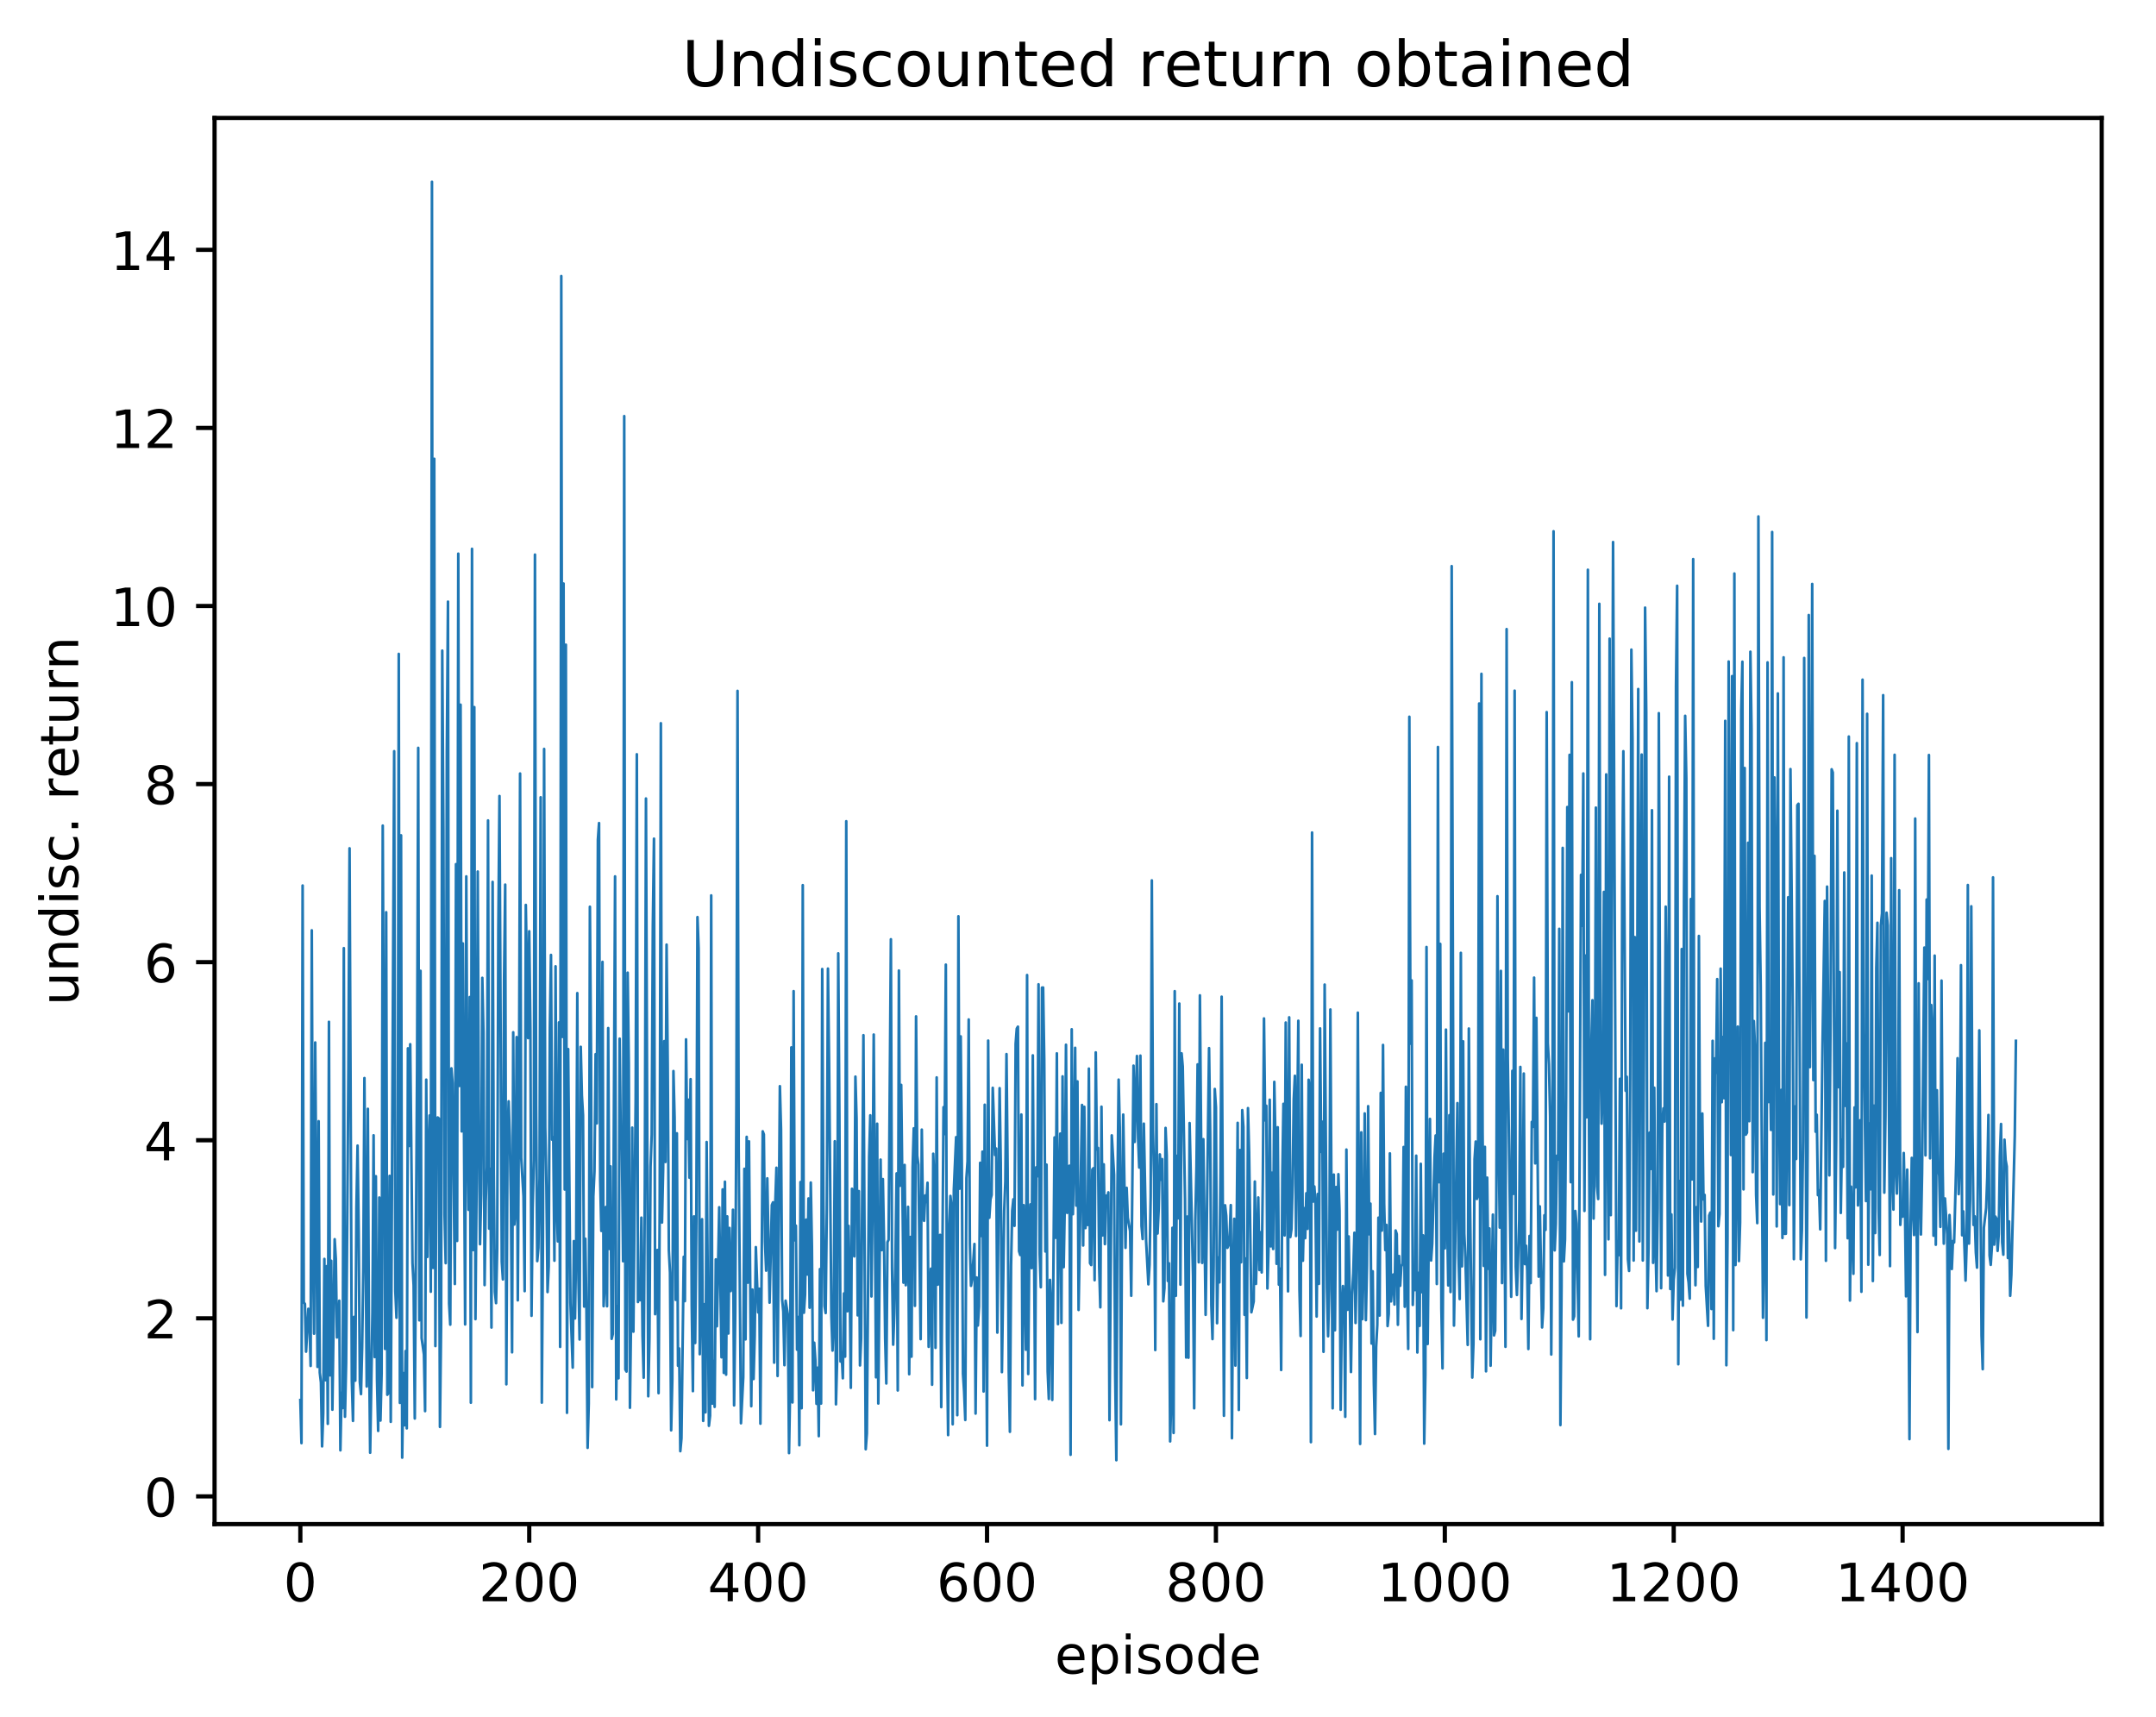 <?xml version="1.0" encoding="utf-8" standalone="no"?>
<!DOCTYPE svg PUBLIC "-//W3C//DTD SVG 1.1//EN"
  "http://www.w3.org/Graphics/SVG/1.1/DTD/svg11.dtd">
<!-- Created with matplotlib (http://matplotlib.org/) -->
<svg height="325pt" version="1.1" viewBox="0 0 408 325" width="408pt" xmlns="http://www.w3.org/2000/svg" xmlns:xlink="http://www.w3.org/1999/xlink">
 <defs>
  <style type="text/css">
*{stroke-linecap:butt;stroke-linejoin:round;}
  </style>
 </defs>
 <g id="figure_1">
  <g id="patch_1">
   <path d="M 0 325.986 
L 408.423 325.986 
L 408.423 0 
L 0 0 
z
" style="fill:#ffffff;"/>
  </g>
  <g id="axes_1">
   <g id="patch_2">
    <path d="M 40.603 288.43 
L 397.723 288.43 
L 397.723 22.318 
L 40.603 22.318 
z
" style="fill:#ffffff;"/>
   </g>
   <g id="matplotlib.axis_1">
    <g id="xtick_1">
     <g id="line2d_1">
      <defs>
       <path d="M 0 0 
L 0 3.5 
" id="m949405e3a9" style="stroke:#000000;stroke-width:0.8;"/>
      </defs>
      <g>
       <use style="stroke:#000000;stroke-width:0.8;" x="56.836" xlink:href="#m949405e3a9" y="288.43"/>
      </g>
     </g>
     <g id="text_1">
      <!-- 0 -->
      <defs>
       <path d="M 31.781 66.406 
Q 24.172 66.406 20.328 58.906 
Q 16.5 51.422 16.5 36.375 
Q 16.5 21.391 20.328 13.891 
Q 24.172 6.391 31.781 6.391 
Q 39.453 6.391 43.281 13.891 
Q 47.125 21.391 47.125 36.375 
Q 47.125 51.422 43.281 58.906 
Q 39.453 66.406 31.781 66.406 
z
M 31.781 74.219 
Q 44.047 74.219 50.516 64.516 
Q 56.984 54.828 56.984 36.375 
Q 56.984 17.969 50.516 8.266 
Q 44.047 -1.422 31.781 -1.422 
Q 19.531 -1.422 13.062 8.266 
Q 6.594 17.969 6.594 36.375 
Q 6.594 54.828 13.062 64.516 
Q 19.531 74.219 31.781 74.219 
z
" id="DejaVuSans-30"/>
      </defs>
      <g transform="translate(53.655 303.029)scale(0.1 -0.1)">
       <use xlink:href="#DejaVuSans-30"/>
      </g>
     </g>
    </g>
    <g id="xtick_2">
     <g id="line2d_2">
      <g>
       <use style="stroke:#000000;stroke-width:0.8;" x="100.152" xlink:href="#m949405e3a9" y="288.43"/>
      </g>
     </g>
     <g id="text_2">
      <!-- 200 -->
      <defs>
       <path d="M 19.188 8.297 
L 53.609 8.297 
L 53.609 0 
L 7.328 0 
L 7.328 8.297 
Q 12.938 14.109 22.625 23.891 
Q 32.328 33.688 34.812 36.531 
Q 39.547 41.844 41.422 45.531 
Q 43.312 49.219 43.312 52.781 
Q 43.312 58.594 39.234 62.25 
Q 35.156 65.922 28.609 65.922 
Q 23.969 65.922 18.812 64.312 
Q 13.672 62.703 7.812 59.422 
L 7.812 69.391 
Q 13.766 71.781 18.938 73 
Q 24.125 74.219 28.422 74.219 
Q 39.75 74.219 46.484 68.547 
Q 53.219 62.891 53.219 53.422 
Q 53.219 48.922 51.531 44.891 
Q 49.859 40.875 45.406 35.406 
Q 44.188 33.984 37.641 27.219 
Q 31.109 20.453 19.188 8.297 
z
" id="DejaVuSans-32"/>
      </defs>
      <g transform="translate(90.608 303.029)scale(0.1 -0.1)">
       <use xlink:href="#DejaVuSans-32"/>
       <use x="63.623" xlink:href="#DejaVuSans-30"/>
       <use x="127.246" xlink:href="#DejaVuSans-30"/>
      </g>
     </g>
    </g>
    <g id="xtick_3">
     <g id="line2d_3">
      <g>
       <use style="stroke:#000000;stroke-width:0.8;" x="143.468" xlink:href="#m949405e3a9" y="288.43"/>
      </g>
     </g>
     <g id="text_3">
      <!-- 400 -->
      <defs>
       <path d="M 37.797 64.312 
L 12.891 25.391 
L 37.797 25.391 
z
M 35.203 72.906 
L 47.609 72.906 
L 47.609 25.391 
L 58.016 25.391 
L 58.016 17.188 
L 47.609 17.188 
L 47.609 0 
L 37.797 0 
L 37.797 17.188 
L 4.891 17.188 
L 4.891 26.703 
z
" id="DejaVuSans-34"/>
      </defs>
      <g transform="translate(133.924 303.029)scale(0.1 -0.1)">
       <use xlink:href="#DejaVuSans-34"/>
       <use x="63.623" xlink:href="#DejaVuSans-30"/>
       <use x="127.246" xlink:href="#DejaVuSans-30"/>
      </g>
     </g>
    </g>
    <g id="xtick_4">
     <g id="line2d_4">
      <g>
       <use style="stroke:#000000;stroke-width:0.8;" x="186.784" xlink:href="#m949405e3a9" y="288.43"/>
      </g>
     </g>
     <g id="text_4">
      <!-- 600 -->
      <defs>
       <path d="M 33.016 40.375 
Q 26.375 40.375 22.484 35.828 
Q 18.609 31.297 18.609 23.391 
Q 18.609 15.531 22.484 10.953 
Q 26.375 6.391 33.016 6.391 
Q 39.656 6.391 43.531 10.953 
Q 47.406 15.531 47.406 23.391 
Q 47.406 31.297 43.531 35.828 
Q 39.656 40.375 33.016 40.375 
z
M 52.594 71.297 
L 52.594 62.312 
Q 48.875 64.062 45.094 64.984 
Q 41.312 65.922 37.594 65.922 
Q 27.828 65.922 22.672 59.328 
Q 17.531 52.734 16.797 39.406 
Q 19.672 43.656 24.016 45.922 
Q 28.375 48.188 33.594 48.188 
Q 44.578 48.188 50.953 41.516 
Q 57.328 34.859 57.328 23.391 
Q 57.328 12.156 50.688 5.359 
Q 44.047 -1.422 33.016 -1.422 
Q 20.359 -1.422 13.672 8.266 
Q 6.984 17.969 6.984 36.375 
Q 6.984 53.656 15.188 63.938 
Q 23.391 74.219 37.203 74.219 
Q 40.922 74.219 44.703 73.484 
Q 48.484 72.75 52.594 71.297 
z
" id="DejaVuSans-36"/>
      </defs>
      <g transform="translate(177.241 303.029)scale(0.1 -0.1)">
       <use xlink:href="#DejaVuSans-36"/>
       <use x="63.623" xlink:href="#DejaVuSans-30"/>
       <use x="127.246" xlink:href="#DejaVuSans-30"/>
      </g>
     </g>
    </g>
    <g id="xtick_5">
     <g id="line2d_5">
      <g>
       <use style="stroke:#000000;stroke-width:0.8;" x="230.1" xlink:href="#m949405e3a9" y="288.43"/>
      </g>
     </g>
     <g id="text_5">
      <!-- 800 -->
      <defs>
       <path d="M 31.781 34.625 
Q 24.75 34.625 20.719 30.859 
Q 16.703 27.094 16.703 20.516 
Q 16.703 13.922 20.719 10.156 
Q 24.75 6.391 31.781 6.391 
Q 38.812 6.391 42.859 10.172 
Q 46.922 13.969 46.922 20.516 
Q 46.922 27.094 42.891 30.859 
Q 38.875 34.625 31.781 34.625 
z
M 21.922 38.812 
Q 15.578 40.375 12.031 44.719 
Q 8.5 49.078 8.5 55.328 
Q 8.5 64.062 14.719 69.141 
Q 20.953 74.219 31.781 74.219 
Q 42.672 74.219 48.875 69.141 
Q 55.078 64.062 55.078 55.328 
Q 55.078 49.078 51.531 44.719 
Q 48 40.375 41.703 38.812 
Q 48.828 37.156 52.797 32.312 
Q 56.781 27.484 56.781 20.516 
Q 56.781 9.906 50.312 4.234 
Q 43.844 -1.422 31.781 -1.422 
Q 19.734 -1.422 13.25 4.234 
Q 6.781 9.906 6.781 20.516 
Q 6.781 27.484 10.781 32.312 
Q 14.797 37.156 21.922 38.812 
z
M 18.312 54.391 
Q 18.312 48.734 21.844 45.562 
Q 25.391 42.391 31.781 42.391 
Q 38.141 42.391 41.719 45.562 
Q 45.312 48.734 45.312 54.391 
Q 45.312 60.062 41.719 63.234 
Q 38.141 66.406 31.781 66.406 
Q 25.391 66.406 21.844 63.234 
Q 18.312 60.062 18.312 54.391 
z
" id="DejaVuSans-38"/>
      </defs>
      <g transform="translate(220.557 303.029)scale(0.1 -0.1)">
       <use xlink:href="#DejaVuSans-38"/>
       <use x="63.623" xlink:href="#DejaVuSans-30"/>
       <use x="127.246" xlink:href="#DejaVuSans-30"/>
      </g>
     </g>
    </g>
    <g id="xtick_6">
     <g id="line2d_6">
      <g>
       <use style="stroke:#000000;stroke-width:0.8;" x="273.417" xlink:href="#m949405e3a9" y="288.43"/>
      </g>
     </g>
     <g id="text_6">
      <!-- 1000 -->
      <defs>
       <path d="M 12.406 8.297 
L 28.516 8.297 
L 28.516 63.922 
L 10.984 60.406 
L 10.984 69.391 
L 28.422 72.906 
L 38.281 72.906 
L 38.281 8.297 
L 54.391 8.297 
L 54.391 0 
L 12.406 0 
z
" id="DejaVuSans-31"/>
      </defs>
      <g transform="translate(260.692 303.029)scale(0.1 -0.1)">
       <use xlink:href="#DejaVuSans-31"/>
       <use x="63.623" xlink:href="#DejaVuSans-30"/>
       <use x="127.246" xlink:href="#DejaVuSans-30"/>
       <use x="190.869" xlink:href="#DejaVuSans-30"/>
      </g>
     </g>
    </g>
    <g id="xtick_7">
     <g id="line2d_7">
      <g>
       <use style="stroke:#000000;stroke-width:0.8;" x="316.733" xlink:href="#m949405e3a9" y="288.43"/>
      </g>
     </g>
     <g id="text_7">
      <!-- 1200 -->
      <g transform="translate(304.008 303.029)scale(0.1 -0.1)">
       <use xlink:href="#DejaVuSans-31"/>
       <use x="63.623" xlink:href="#DejaVuSans-32"/>
       <use x="127.246" xlink:href="#DejaVuSans-30"/>
       <use x="190.869" xlink:href="#DejaVuSans-30"/>
      </g>
     </g>
    </g>
    <g id="xtick_8">
     <g id="line2d_8">
      <g>
       <use style="stroke:#000000;stroke-width:0.8;" x="360.049" xlink:href="#m949405e3a9" y="288.43"/>
      </g>
     </g>
     <g id="text_8">
      <!-- 1400 -->
      <g transform="translate(347.324 303.029)scale(0.1 -0.1)">
       <use xlink:href="#DejaVuSans-31"/>
       <use x="63.623" xlink:href="#DejaVuSans-34"/>
       <use x="127.246" xlink:href="#DejaVuSans-30"/>
       <use x="190.869" xlink:href="#DejaVuSans-30"/>
      </g>
     </g>
    </g>
    <g id="text_9">
     <!-- episode -->
     <defs>
      <path d="M 56.203 29.594 
L 56.203 25.203 
L 14.891 25.203 
Q 15.484 15.922 20.484 11.062 
Q 25.484 6.203 34.422 6.203 
Q 39.594 6.203 44.453 7.469 
Q 49.312 8.734 54.109 11.281 
L 54.109 2.781 
Q 49.266 0.734 44.188 -0.344 
Q 39.109 -1.422 33.891 -1.422 
Q 20.797 -1.422 13.156 6.188 
Q 5.516 13.812 5.516 26.812 
Q 5.516 40.234 12.766 48.109 
Q 20.016 56 32.328 56 
Q 43.359 56 49.781 48.891 
Q 56.203 41.797 56.203 29.594 
z
M 47.219 32.234 
Q 47.125 39.594 43.094 43.984 
Q 39.062 48.391 32.422 48.391 
Q 24.906 48.391 20.391 44.141 
Q 15.875 39.891 15.188 32.172 
z
" id="DejaVuSans-65"/>
      <path d="M 18.109 8.203 
L 18.109 -20.797 
L 9.078 -20.797 
L 9.078 54.688 
L 18.109 54.688 
L 18.109 46.391 
Q 20.953 51.266 25.266 53.625 
Q 29.594 56 35.594 56 
Q 45.562 56 51.781 48.094 
Q 58.016 40.188 58.016 27.297 
Q 58.016 14.406 51.781 6.484 
Q 45.562 -1.422 35.594 -1.422 
Q 29.594 -1.422 25.266 0.953 
Q 20.953 3.328 18.109 8.203 
z
M 48.688 27.297 
Q 48.688 37.203 44.609 42.844 
Q 40.531 48.484 33.406 48.484 
Q 26.266 48.484 22.188 42.844 
Q 18.109 37.203 18.109 27.297 
Q 18.109 17.391 22.188 11.75 
Q 26.266 6.109 33.406 6.109 
Q 40.531 6.109 44.609 11.75 
Q 48.688 17.391 48.688 27.297 
z
" id="DejaVuSans-70"/>
      <path d="M 9.422 54.688 
L 18.406 54.688 
L 18.406 0 
L 9.422 0 
z
M 9.422 75.984 
L 18.406 75.984 
L 18.406 64.594 
L 9.422 64.594 
z
" id="DejaVuSans-69"/>
      <path d="M 44.281 53.078 
L 44.281 44.578 
Q 40.484 46.531 36.375 47.5 
Q 32.281 48.484 27.875 48.484 
Q 21.188 48.484 17.844 46.438 
Q 14.5 44.391 14.5 40.281 
Q 14.5 37.156 16.891 35.375 
Q 19.281 33.594 26.516 31.984 
L 29.594 31.297 
Q 39.156 29.25 43.188 25.516 
Q 47.219 21.781 47.219 15.094 
Q 47.219 7.469 41.188 3.016 
Q 35.156 -1.422 24.609 -1.422 
Q 20.219 -1.422 15.453 -0.562 
Q 10.688 0.297 5.422 2 
L 5.422 11.281 
Q 10.406 8.688 15.234 7.391 
Q 20.062 6.109 24.812 6.109 
Q 31.156 6.109 34.562 8.281 
Q 37.984 10.453 37.984 14.406 
Q 37.984 18.062 35.516 20.016 
Q 33.062 21.969 24.703 23.781 
L 21.578 24.516 
Q 13.234 26.266 9.516 29.906 
Q 5.812 33.547 5.812 39.891 
Q 5.812 47.609 11.281 51.797 
Q 16.75 56 26.812 56 
Q 31.781 56 36.172 55.266 
Q 40.578 54.547 44.281 53.078 
z
" id="DejaVuSans-73"/>
      <path d="M 30.609 48.391 
Q 23.391 48.391 19.188 42.75 
Q 14.984 37.109 14.984 27.297 
Q 14.984 17.484 19.156 11.844 
Q 23.344 6.203 30.609 6.203 
Q 37.797 6.203 41.984 11.859 
Q 46.188 17.531 46.188 27.297 
Q 46.188 37.016 41.984 42.703 
Q 37.797 48.391 30.609 48.391 
z
M 30.609 56 
Q 42.328 56 49.016 48.375 
Q 55.719 40.766 55.719 27.297 
Q 55.719 13.875 49.016 6.219 
Q 42.328 -1.422 30.609 -1.422 
Q 18.844 -1.422 12.172 6.219 
Q 5.516 13.875 5.516 27.297 
Q 5.516 40.766 12.172 48.375 
Q 18.844 56 30.609 56 
z
" id="DejaVuSans-6f"/>
      <path d="M 45.406 46.391 
L 45.406 75.984 
L 54.391 75.984 
L 54.391 0 
L 45.406 0 
L 45.406 8.203 
Q 42.578 3.328 38.25 0.953 
Q 33.938 -1.422 27.875 -1.422 
Q 17.969 -1.422 11.734 6.484 
Q 5.516 14.406 5.516 27.297 
Q 5.516 40.188 11.734 48.094 
Q 17.969 56 27.875 56 
Q 33.938 56 38.25 53.625 
Q 42.578 51.266 45.406 46.391 
z
M 14.797 27.297 
Q 14.797 17.391 18.875 11.75 
Q 22.953 6.109 30.078 6.109 
Q 37.203 6.109 41.297 11.75 
Q 45.406 17.391 45.406 27.297 
Q 45.406 37.203 41.297 42.844 
Q 37.203 48.484 30.078 48.484 
Q 22.953 48.484 18.875 42.844 
Q 14.797 37.203 14.797 27.297 
z
" id="DejaVuSans-64"/>
     </defs>
     <g transform="translate(199.608 316.707)scale(0.1 -0.1)">
      <use xlink:href="#DejaVuSans-65"/>
      <use x="61.523" xlink:href="#DejaVuSans-70"/>
      <use x="125" xlink:href="#DejaVuSans-69"/>
      <use x="152.783" xlink:href="#DejaVuSans-73"/>
      <use x="204.883" xlink:href="#DejaVuSans-6f"/>
      <use x="266.064" xlink:href="#DejaVuSans-64"/>
      <use x="329.541" xlink:href="#DejaVuSans-65"/>
     </g>
    </g>
   </g>
   <g id="matplotlib.axis_2">
    <g id="ytick_1">
     <g id="line2d_9">
      <defs>
       <path d="M 0 0 
L -3.5 0 
" id="m7bf6a908a8" style="stroke:#000000;stroke-width:0.8;"/>
      </defs>
      <g>
       <use style="stroke:#000000;stroke-width:0.8;" x="40.603" xlink:href="#m7bf6a908a8" y="283.181"/>
      </g>
     </g>
     <g id="text_10">
      <!-- 0 -->
      <g transform="translate(27.241 286.981)scale(0.1 -0.1)">
       <use xlink:href="#DejaVuSans-30"/>
      </g>
     </g>
    </g>
    <g id="ytick_2">
     <g id="line2d_10">
      <g>
       <use style="stroke:#000000;stroke-width:0.8;" x="40.603" xlink:href="#m7bf6a908a8" y="249.481"/>
      </g>
     </g>
     <g id="text_11">
      <!-- 2 -->
      <g transform="translate(27.241 253.28)scale(0.1 -0.1)">
       <use xlink:href="#DejaVuSans-32"/>
      </g>
     </g>
    </g>
    <g id="ytick_3">
     <g id="line2d_11">
      <g>
       <use style="stroke:#000000;stroke-width:0.8;" x="40.603" xlink:href="#m7bf6a908a8" y="215.781"/>
      </g>
     </g>
     <g id="text_12">
      <!-- 4 -->
      <g transform="translate(27.241 219.58)scale(0.1 -0.1)">
       <use xlink:href="#DejaVuSans-34"/>
      </g>
     </g>
    </g>
    <g id="ytick_4">
     <g id="line2d_12">
      <g>
       <use style="stroke:#000000;stroke-width:0.8;" x="40.603" xlink:href="#m7bf6a908a8" y="182.081"/>
      </g>
     </g>
     <g id="text_13">
      <!-- 6 -->
      <g transform="translate(27.241 185.88)scale(0.1 -0.1)">
       <use xlink:href="#DejaVuSans-36"/>
      </g>
     </g>
    </g>
    <g id="ytick_5">
     <g id="line2d_13">
      <g>
       <use style="stroke:#000000;stroke-width:0.8;" x="40.603" xlink:href="#m7bf6a908a8" y="148.381"/>
      </g>
     </g>
     <g id="text_14">
      <!-- 8 -->
      <g transform="translate(27.241 152.18)scale(0.1 -0.1)">
       <use xlink:href="#DejaVuSans-38"/>
      </g>
     </g>
    </g>
    <g id="ytick_6">
     <g id="line2d_14">
      <g>
       <use style="stroke:#000000;stroke-width:0.8;" x="40.603" xlink:href="#m7bf6a908a8" y="114.681"/>
      </g>
     </g>
     <g id="text_15">
      <!-- 10 -->
      <g transform="translate(20.878 118.48)scale(0.1 -0.1)">
       <use xlink:href="#DejaVuSans-31"/>
       <use x="63.623" xlink:href="#DejaVuSans-30"/>
      </g>
     </g>
    </g>
    <g id="ytick_7">
     <g id="line2d_15">
      <g>
       <use style="stroke:#000000;stroke-width:0.8;" x="40.603" xlink:href="#m7bf6a908a8" y="80.98"/>
      </g>
     </g>
     <g id="text_16">
      <!-- 12 -->
      <g transform="translate(20.878 84.78)scale(0.1 -0.1)">
       <use xlink:href="#DejaVuSans-31"/>
       <use x="63.623" xlink:href="#DejaVuSans-32"/>
      </g>
     </g>
    </g>
    <g id="ytick_8">
     <g id="line2d_16">
      <g>
       <use style="stroke:#000000;stroke-width:0.8;" x="40.603" xlink:href="#m7bf6a908a8" y="47.28"/>
      </g>
     </g>
     <g id="text_17">
      <!-- 14 -->
      <g transform="translate(20.878 51.079)scale(0.1 -0.1)">
       <use xlink:href="#DejaVuSans-31"/>
       <use x="63.623" xlink:href="#DejaVuSans-34"/>
      </g>
     </g>
    </g>
    <g id="text_18">
     <!-- undisc. return -->
     <defs>
      <path d="M 8.5 21.578 
L 8.5 54.688 
L 17.484 54.688 
L 17.484 21.922 
Q 17.484 14.156 20.5 10.266 
Q 23.531 6.391 29.594 6.391 
Q 36.859 6.391 41.078 11.031 
Q 45.312 15.672 45.312 23.688 
L 45.312 54.688 
L 54.297 54.688 
L 54.297 0 
L 45.312 0 
L 45.312 8.406 
Q 42.047 3.422 37.719 1 
Q 33.406 -1.422 27.688 -1.422 
Q 18.266 -1.422 13.375 4.438 
Q 8.5 10.297 8.5 21.578 
z
M 31.109 56 
z
" id="DejaVuSans-75"/>
      <path d="M 54.891 33.016 
L 54.891 0 
L 45.906 0 
L 45.906 32.719 
Q 45.906 40.484 42.875 44.328 
Q 39.844 48.188 33.797 48.188 
Q 26.516 48.188 22.312 43.547 
Q 18.109 38.922 18.109 30.906 
L 18.109 0 
L 9.078 0 
L 9.078 54.688 
L 18.109 54.688 
L 18.109 46.188 
Q 21.344 51.125 25.703 53.562 
Q 30.078 56 35.797 56 
Q 45.219 56 50.047 50.172 
Q 54.891 44.344 54.891 33.016 
z
" id="DejaVuSans-6e"/>
      <path d="M 48.781 52.594 
L 48.781 44.188 
Q 44.969 46.297 41.141 47.344 
Q 37.312 48.391 33.406 48.391 
Q 24.656 48.391 19.812 42.844 
Q 14.984 37.312 14.984 27.297 
Q 14.984 17.281 19.812 11.734 
Q 24.656 6.203 33.406 6.203 
Q 37.312 6.203 41.141 7.25 
Q 44.969 8.297 48.781 10.406 
L 48.781 2.094 
Q 45.016 0.344 40.984 -0.531 
Q 36.969 -1.422 32.422 -1.422 
Q 20.062 -1.422 12.781 6.344 
Q 5.516 14.109 5.516 27.297 
Q 5.516 40.672 12.859 48.328 
Q 20.219 56 33.016 56 
Q 37.156 56 41.109 55.141 
Q 45.062 54.297 48.781 52.594 
z
" id="DejaVuSans-63"/>
      <path d="M 10.688 12.406 
L 21 12.406 
L 21 0 
L 10.688 0 
z
" id="DejaVuSans-2e"/>
      <path id="DejaVuSans-20"/>
      <path d="M 41.109 46.297 
Q 39.594 47.172 37.812 47.578 
Q 36.031 48 33.891 48 
Q 26.266 48 22.188 43.047 
Q 18.109 38.094 18.109 28.812 
L 18.109 0 
L 9.078 0 
L 9.078 54.688 
L 18.109 54.688 
L 18.109 46.188 
Q 20.953 51.172 25.484 53.578 
Q 30.031 56 36.531 56 
Q 37.453 56 38.578 55.875 
Q 39.703 55.766 41.062 55.516 
z
" id="DejaVuSans-72"/>
      <path d="M 18.312 70.219 
L 18.312 54.688 
L 36.812 54.688 
L 36.812 47.703 
L 18.312 47.703 
L 18.312 18.016 
Q 18.312 11.328 20.141 9.422 
Q 21.969 7.516 27.594 7.516 
L 36.812 7.516 
L 36.812 0 
L 27.594 0 
Q 17.188 0 13.234 3.875 
Q 9.281 7.766 9.281 18.016 
L 9.281 47.703 
L 2.688 47.703 
L 2.688 54.688 
L 9.281 54.688 
L 9.281 70.219 
z
" id="DejaVuSans-74"/>
     </defs>
     <g transform="translate(14.798 190.29)rotate(-90)scale(0.1 -0.1)">
      <use xlink:href="#DejaVuSans-75"/>
      <use x="63.379" xlink:href="#DejaVuSans-6e"/>
      <use x="126.758" xlink:href="#DejaVuSans-64"/>
      <use x="190.234" xlink:href="#DejaVuSans-69"/>
      <use x="218.018" xlink:href="#DejaVuSans-73"/>
      <use x="270.117" xlink:href="#DejaVuSans-63"/>
      <use x="325.098" xlink:href="#DejaVuSans-2e"/>
      <use x="356.885" xlink:href="#DejaVuSans-20"/>
      <use x="388.672" xlink:href="#DejaVuSans-72"/>
      <use x="429.754" xlink:href="#DejaVuSans-65"/>
      <use x="491.277" xlink:href="#DejaVuSans-74"/>
      <use x="530.486" xlink:href="#DejaVuSans-75"/>
      <use x="593.865" xlink:href="#DejaVuSans-72"/>
      <use x="634.963" xlink:href="#DejaVuSans-6e"/>
     </g>
    </g>
   </g>
   <g id="line2d_17">
    <path clip-path="url(#p3d40726ae3)" d="M 56.836 264.946 
L 57.052 273.101 
L 57.269 167.582 
L 57.486 246.461 
L 57.702 246.755 
L 57.919 255.789 
L 58.352 247.682 
L 58.568 250.297 
L 58.785 258.49 
L 59.002 176.059 
L 59.218 235.98 
L 59.435 252.391 
L 59.651 197.281 
L 60.085 258.674 
L 60.301 212.183 
L 60.518 259.763 
L 60.734 261.618 
L 60.951 273.717 
L 61.167 267.451 
L 61.384 238.244 
L 61.601 261.198 
L 61.817 239.617 
L 62.034 269.447 
L 62.25 193.375 
L 62.467 260.278 
L 62.684 238.595 
L 62.9 266.775 
L 63.333 234.516 
L 63.55 238.214 
L 63.766 253.108 
L 63.983 250.601 
L 64.2 246.149 
L 64.416 274.461 
L 64.633 263.583 
L 64.849 266.465 
L 65.066 179.431 
L 65.283 268.109 
L 65.499 257.923 
L 65.932 202.211 
L 66.149 160.536 
L 66.582 261.363 
L 66.799 268.898 
L 67.015 249.21 
L 67.232 261.278 
L 67.448 228.539 
L 67.665 216.798 
L 67.881 233.086 
L 68.098 261.558 
L 68.315 263.821 
L 68.531 255.061 
L 68.748 239.899 
L 68.964 204.014 
L 69.398 262.381 
L 69.614 209.839 
L 69.831 253.713 
L 70.047 274.921 
L 70.48 248.378 
L 70.697 214.849 
L 70.914 256.819 
L 71.13 222.593 
L 71.347 261.046 
L 71.563 270.786 
L 71.78 226.624 
L 71.997 268.832 
L 72.213 259.955 
L 72.43 156.24 
L 72.863 255.271 
L 73.079 172.637 
L 73.296 263.949 
L 73.513 263.615 
L 73.729 222.524 
L 73.946 269.069 
L 74.595 142.16 
L 74.812 244.31 
L 75.029 249.376 
L 75.245 242.168 
L 75.462 123.746 
L 75.678 265.484 
L 75.895 158.079 
L 76.112 275.85 
L 76.328 259.841 
L 76.545 269.734 
L 76.761 255.674 
L 76.978 270.306 
L 77.194 198.391 
L 77.411 216.862 
L 77.628 197.613 
L 78.061 239.05 
L 78.277 243.252 
L 78.494 268.442 
L 78.927 202.202 
L 79.144 141.527 
L 79.36 249.862 
L 79.577 183.725 
L 79.793 253.243 
L 80.227 256.326 
L 80.443 267.045 
L 80.66 204.32 
L 80.876 237.86 
L 81.093 217.977 
L 81.309 211.091 
L 81.526 244.452 
L 81.743 34.414 
L 81.959 239.944 
L 82.176 86.82 
L 82.392 254.734 
L 82.609 213.883 
L 82.826 211.471 
L 83.042 211.656 
L 83.259 270.032 
L 83.475 250.47 
L 83.692 123.128 
L 83.908 157.006 
L 84.125 229.782 
L 84.342 239.044 
L 84.558 142.188 
L 84.775 113.86 
L 84.991 246.678 
L 85.208 250.679 
L 85.425 202.182 
L 85.641 204.965 
L 86.074 242.986 
L 86.291 163.537 
L 86.507 234.835 
L 86.724 104.779 
L 86.941 205.506 
L 87.157 133.36 
L 87.374 214.11 
L 87.59 178.538 
L 88.023 250.637 
L 88.24 165.853 
L 88.457 213.952 
L 88.673 228.948 
L 88.89 188.683 
L 89.106 265.451 
L 89.323 103.862 
L 89.54 236.572 
L 89.756 133.819 
L 89.973 249.637 
L 90.189 223.79 
L 90.406 164.934 
L 90.622 212.744 
L 90.839 235.458 
L 91.056 225.967 
L 91.272 185.052 
L 91.489 195.521 
L 91.705 243.193 
L 91.922 227.337 
L 92.139 220.925 
L 92.355 155.265 
L 92.572 232.515 
L 92.788 221.187 
L 93.005 251.228 
L 93.221 166.895 
L 93.438 221.949 
L 93.655 244.473 
L 93.871 246.606 
L 94.088 236.301 
L 94.304 175.971 
L 94.521 150.639 
L 94.954 238.769 
L 95.171 242.119 
L 95.387 185.476 
L 95.604 167.41 
L 95.82 261.97 
L 96.037 216.277 
L 96.254 208.418 
L 96.47 215.007 
L 96.687 227.235 
L 96.903 255.916 
L 97.12 195.354 
L 97.336 231.733 
L 97.553 228.88 
L 97.77 196.264 
L 97.986 246.081 
L 98.203 210.294 
L 98.419 146.387 
L 98.636 219.093 
L 99.069 226.389 
L 99.286 244.339 
L 99.502 171.254 
L 99.935 196.454 
L 100.152 176.237 
L 100.369 194.69 
L 100.585 249.005 
L 100.802 228.545 
L 101.018 219.594 
L 101.235 104.959 
L 101.451 209.316 
L 101.668 238.653 
L 101.885 236.145 
L 102.101 222.898 
L 102.318 150.881 
L 102.534 265.438 
L 102.751 233.889 
L 102.968 141.732 
L 103.184 213.287 
L 103.401 224.265 
L 103.617 244.511 
L 103.834 239.71 
L 104.05 194.726 
L 104.267 180.718 
L 104.484 215.674 
L 104.7 215.21 
L 104.917 238.578 
L 105.133 182.872 
L 105.35 228.036 
L 105.567 234.925 
L 105.783 193.484 
L 106 254.887 
L 106.216 52.247 
L 106.433 196.223 
L 106.649 110.431 
L 106.866 225.106 
L 107.083 122.007 
L 107.299 267.366 
L 107.516 198.531 
L 107.949 246.525 
L 108.382 258.81 
L 108.599 234.871 
L 108.815 249.506 
L 109.032 235.817 
L 109.248 187.941 
L 109.465 242.116 
L 109.682 253.488 
L 109.898 198.103 
L 110.115 207.286 
L 110.331 211.085 
L 110.548 247.263 
L 110.764 234.423 
L 110.981 247.98 
L 111.198 273.995 
L 111.414 265.614 
L 111.631 171.597 
L 111.847 199.491 
L 112.064 262.503 
L 112.281 226.39 
L 112.497 221.626 
L 112.714 199.493 
L 112.93 212.591 
L 113.147 158.887 
L 113.363 155.762 
L 113.58 223.279 
L 113.797 232.94 
L 114.013 182.029 
L 114.23 247.186 
L 114.446 242.769 
L 114.663 228.409 
L 114.879 247.199 
L 115.096 194.556 
L 115.313 236.352 
L 115.529 220.724 
L 115.746 253.367 
L 115.962 252.466 
L 116.396 165.855 
L 116.612 264.826 
L 116.829 247.189 
L 117.045 260.833 
L 117.262 196.558 
L 117.478 215.9 
L 117.695 217.562 
L 117.912 238.681 
L 118.128 78.748 
L 118.345 259.171 
L 118.561 259.559 
L 118.778 184.071 
L 118.995 201.32 
L 119.211 266.413 
L 119.428 248.672 
L 119.644 213.396 
L 119.861 252.007 
L 120.294 207.974 
L 120.511 142.738 
L 120.727 246.399 
L 120.944 243.741 
L 121.16 246.058 
L 121.377 230.431 
L 121.593 252.75 
L 121.81 260.716 
L 122.027 224.009 
L 122.243 151.114 
L 122.676 264.235 
L 122.893 253.299 
L 123.11 220.763 
L 123.326 214.7 
L 123.543 175.195 
L 123.759 158.716 
L 123.976 248.701 
L 124.192 237.795 
L 124.409 236.551 
L 124.626 263.645 
L 124.842 228.716 
L 125.059 136.869 
L 125.275 231.351 
L 125.492 221.405 
L 125.709 197.027 
L 125.925 219.895 
L 126.142 178.761 
L 126.358 201.349 
L 126.575 236.628 
L 126.791 240.839 
L 127.008 270.675 
L 127.225 261.116 
L 127.441 202.692 
L 127.658 211.54 
L 127.874 245.99 
L 128.091 214.471 
L 128.308 258.462 
L 128.524 255.187 
L 128.741 274.624 
L 128.957 272.198 
L 129.39 237.846 
L 129.607 246.224 
L 129.824 196.692 
L 130.04 215.55 
L 130.257 208.107 
L 130.473 222.873 
L 130.69 204.223 
L 130.906 247.131 
L 131.123 263.266 
L 131.34 230.197 
L 131.556 254.15 
L 131.773 231.103 
L 131.989 173.558 
L 132.206 179.534 
L 132.423 256.273 
L 132.856 230.733 
L 133.072 268.897 
L 133.289 246.813 
L 133.505 267.28 
L 133.722 216.113 
L 134.155 269.826 
L 134.372 267.906 
L 134.588 169.451 
L 134.805 265.629 
L 135.022 257.548 
L 135.238 266.24 
L 135.455 238.331 
L 135.671 250.987 
L 136.104 228.47 
L 136.538 256.859 
L 136.754 225.085 
L 136.971 259.814 
L 137.187 223.634 
L 137.404 260.145 
L 137.62 230.195 
L 137.837 252.352 
L 138.054 232.382 
L 138.27 244.328 
L 138.487 242.483 
L 138.703 228.938 
L 138.92 265.957 
L 139.137 248.595 
L 139.353 209.008 
L 139.57 130.744 
L 139.786 217.554 
L 140.219 269.34 
L 140.653 260.618 
L 140.869 221.189 
L 141.086 253.465 
L 141.302 215.144 
L 141.519 242.733 
L 141.736 216 
L 142.169 266.115 
L 142.385 244.046 
L 142.602 260.971 
L 142.818 252.831 
L 143.035 236.01 
L 143.468 248.363 
L 143.685 243.881 
L 143.901 269.42 
L 144.334 214.096 
L 144.551 214.677 
L 144.768 234.957 
L 144.984 240.461 
L 145.201 222.995 
L 145.634 246.517 
L 146.067 228.05 
L 146.284 227.536 
L 146.5 257.87 
L 146.717 227.507 
L 146.933 220.988 
L 147.15 260.39 
L 147.583 205.554 
L 147.8 213.703 
L 148.016 245.947 
L 148.233 248.222 
L 148.45 258.353 
L 148.666 246.143 
L 149.099 248.818 
L 149.316 274.988 
L 149.532 261.974 
L 149.749 198.217 
L 149.966 265.403 
L 150.182 187.564 
L 150.399 234.724 
L 150.615 231.947 
L 150.832 255.419 
L 151.048 249.23 
L 151.265 273.502 
L 151.482 223.701 
L 151.698 266.497 
L 151.915 167.507 
L 152.131 248.424 
L 152.348 245.014 
L 152.565 230.809 
L 152.781 241.193 
L 152.998 226.803 
L 153.214 247.479 
L 153.431 223.79 
L 153.647 235.831 
L 153.864 263.103 
L 154.081 254.102 
L 154.297 257.412 
L 154.514 265.663 
L 154.73 258.828 
L 154.947 271.782 
L 155.164 240.171 
L 155.38 265.614 
L 155.597 183.384 
L 155.813 227.112 
L 156.03 247.146 
L 156.246 248.486 
L 156.463 229.022 
L 156.68 183.304 
L 156.896 201.116 
L 157.329 249.02 
L 157.546 255.591 
L 157.762 250.058 
L 157.979 215.977 
L 158.196 265.757 
L 158.412 257.379 
L 158.629 180.418 
L 158.845 211.086 
L 159.062 257.66 
L 159.279 255.956 
L 159.495 260.829 
L 159.712 244.773 
L 159.928 256.738 
L 160.145 155.412 
L 160.361 248.149 
L 160.578 231.992 
L 160.795 242.819 
L 161.011 262.634 
L 161.228 224.968 
L 161.444 226.694 
L 161.661 237.761 
L 161.878 203.746 
L 162.094 211.7 
L 162.311 248.921 
L 162.527 225.411 
L 162.744 258.398 
L 162.96 253.286 
L 163.394 195.906 
L 163.827 274.254 
L 164.043 271.267 
L 164.476 218.903 
L 164.693 211.069 
L 164.91 245.346 
L 165.126 227.162 
L 165.343 195.785 
L 165.776 260.645 
L 165.993 212.654 
L 166.209 265.604 
L 166.642 219.451 
L 166.859 236.577 
L 167.075 223.131 
L 167.292 234.994 
L 167.509 253.307 
L 167.725 261.812 
L 167.942 235.075 
L 168.158 234.617 
L 168.592 177.751 
L 168.808 239.835 
L 169.025 254.469 
L 169.241 248.495 
L 169.458 238.192 
L 169.674 222.06 
L 169.891 263.135 
L 170.108 183.669 
L 170.324 224.399 
L 170.541 205.307 
L 170.974 242.734 
L 171.19 220.46 
L 171.407 243.221 
L 171.624 239.547 
L 171.84 228.384 
L 172.057 260.061 
L 172.273 234.088 
L 172.49 256.738 
L 172.707 220.948 
L 172.923 213.528 
L 173.14 247.121 
L 173.356 192.347 
L 173.573 218.717 
L 173.789 220.398 
L 174.223 253.421 
L 174.439 213.776 
L 174.656 229.544 
L 174.872 231.028 
L 175.089 226.237 
L 175.306 227.482 
L 175.522 223.827 
L 175.739 254.876 
L 175.955 244.846 
L 176.172 240.092 
L 176.388 262.053 
L 176.605 218.336 
L 176.822 224.118 
L 177.038 255.07 
L 177.255 203.894 
L 177.471 243.111 
L 177.688 241.339 
L 177.904 233.691 
L 178.121 266.287 
L 178.554 209.527 
L 178.771 214.608 
L 178.987 182.553 
L 179.204 253.363 
L 179.421 271.579 
L 179.637 231.621 
L 179.854 226.326 
L 180.07 228.335 
L 180.287 269.531 
L 180.503 225.18 
L 180.937 215.198 
L 181.153 267.816 
L 181.37 173.403 
L 181.586 224.953 
L 181.803 196.131 
L 182.02 220.787 
L 182.236 259.984 
L 182.453 263.369 
L 182.669 268.719 
L 182.886 222.964 
L 183.102 219.768 
L 183.319 192.927 
L 183.536 235.423 
L 183.752 243.331 
L 183.969 242.009 
L 184.402 235.413 
L 184.618 267.507 
L 184.835 241.756 
L 185.052 250.848 
L 185.268 247.259 
L 185.485 220.055 
L 185.701 233.904 
L 185.918 217.941 
L 186.135 263.33 
L 186.351 209.064 
L 186.784 273.589 
L 187.001 196.927 
L 187.217 230.454 
L 187.434 226.975 
L 187.651 226.147 
L 187.867 205.863 
L 188.3 218.58 
L 188.517 217.352 
L 188.734 252.187 
L 189.167 205.929 
L 189.383 220.137 
L 189.6 259.664 
L 190.033 229.159 
L 190.25 223.585 
L 190.466 199.477 
L 190.683 221.317 
L 190.899 259.511 
L 191.116 270.958 
L 191.332 239.549 
L 191.549 229.134 
L 191.766 226.961 
L 191.982 231.982 
L 192.199 197.518 
L 192.415 194.65 
L 192.632 194.291 
L 192.849 236.787 
L 193.065 237.501 
L 193.282 210.918 
L 193.498 262.177 
L 193.715 228.073 
L 194.148 255.429 
L 194.365 184.521 
L 194.581 260.022 
L 194.798 233.751 
L 195.014 227.918 
L 195.231 239.984 
L 195.448 199.72 
L 195.881 264.779 
L 196.097 220.896 
L 196.314 222.603 
L 196.53 186.274 
L 196.747 237.335 
L 196.964 243.597 
L 197.18 186.903 
L 197.397 186.884 
L 197.613 200.579 
L 197.83 236.834 
L 198.047 220.399 
L 198.263 259.532 
L 198.48 264.745 
L 198.696 242.21 
L 198.913 247.153 
L 199.129 264.931 
L 199.563 215.254 
L 199.779 234.242 
L 199.996 199.342 
L 200.212 250.579 
L 200.429 224.515 
L 200.645 214.528 
L 200.862 250.345 
L 201.079 203.698 
L 201.295 239.798 
L 201.512 226.932 
L 201.728 197.712 
L 201.945 229.527 
L 202.162 220.896 
L 202.378 220.605 
L 202.595 275.306 
L 202.811 194.783 
L 203.028 229.78 
L 203.244 219.228 
L 203.461 198.289 
L 203.678 228.156 
L 203.894 204.644 
L 204.111 247.9 
L 204.761 209.108 
L 204.977 235.702 
L 205.194 209.451 
L 205.41 232.409 
L 205.627 228.569 
L 205.843 231.818 
L 206.06 202.229 
L 206.277 239.047 
L 206.493 239.4 
L 206.71 221.321 
L 206.926 221.076 
L 207.143 242.267 
L 207.359 199.161 
L 207.576 217.525 
L 207.793 217.234 
L 208.009 239.75 
L 208.226 247.399 
L 208.442 209.433 
L 208.659 233.789 
L 208.876 220.346 
L 209.092 235.44 
L 209.309 226.267 
L 209.525 226.876 
L 209.742 225.649 
L 209.958 268.76 
L 210.392 214.865 
L 210.825 222.323 
L 211.041 260.288 
L 211.258 276.334 
L 211.475 224.604 
L 211.691 204.314 
L 211.908 213.48 
L 212.124 269.541 
L 212.341 229.618 
L 212.557 210.925 
L 212.991 236.145 
L 213.207 224.791 
L 213.424 230.438 
L 213.857 232.963 
L 214.073 245.216 
L 214.507 201.668 
L 214.723 216.105 
L 215.156 199.839 
L 215.373 215.38 
L 215.59 220.952 
L 215.806 199.773 
L 216.023 232.012 
L 216.239 234.478 
L 216.456 212.642 
L 216.889 234.856 
L 217.322 243.05 
L 217.539 239.303 
L 217.755 226.418 
L 217.972 166.61 
L 218.189 214.021 
L 218.405 223.068 
L 218.622 255.483 
L 218.838 208.953 
L 219.055 233.425 
L 219.271 228.742 
L 219.488 218.468 
L 219.705 223.273 
L 219.921 219.356 
L 220.138 246.268 
L 220.354 243.769 
L 220.571 213.454 
L 220.787 218.663 
L 221.004 242.418 
L 221.221 239.068 
L 221.437 272.773 
L 221.654 264.318 
L 221.87 232.352 
L 222.087 271.175 
L 222.304 187.571 
L 222.52 245.223 
L 222.737 218.738 
L 222.953 230.565 
L 223.17 189.916 
L 223.386 243.108 
L 223.603 199.34 
L 223.82 201.833 
L 224.253 226.885 
L 224.469 256.897 
L 224.686 230.228 
L 224.903 256.935 
L 225.119 212.527 
L 225.769 241.456 
L 225.985 266.507 
L 226.202 230.925 
L 226.419 220.843 
L 226.635 201.429 
L 226.852 238.878 
L 227.068 188.364 
L 227.501 238.999 
L 227.718 215.584 
L 228.151 248.824 
L 228.801 198.351 
L 229.018 214.497 
L 229.234 247.024 
L 229.451 253.411 
L 229.667 239.567 
L 229.884 206.082 
L 230.1 209.546 
L 230.317 250.406 
L 230.534 237.963 
L 230.75 242.681 
L 230.967 221.926 
L 231.183 188.617 
L 231.617 267.925 
L 231.833 228.094 
L 232.05 230.071 
L 232.266 236.144 
L 232.483 235.663 
L 232.699 233.864 
L 232.916 228.06 
L 233.133 272.175 
L 233.349 240.158 
L 233.566 230.649 
L 233.782 258.431 
L 234.215 212.49 
L 234.432 266.822 
L 234.649 217.643 
L 234.865 238.876 
L 235.082 210.081 
L 235.298 213.282 
L 235.515 248.821 
L 235.732 238.159 
L 235.948 260.777 
L 236.165 209.705 
L 236.381 218.088 
L 236.814 248.336 
L 237.248 246.286 
L 237.464 223.598 
L 237.681 242.968 
L 238.114 226.614 
L 238.331 240.343 
L 238.547 233.188 
L 238.764 240.799 
L 238.98 222.99 
L 239.197 192.738 
L 239.413 212.019 
L 239.63 209.257 
L 239.847 243.839 
L 240.063 235.828 
L 240.28 208.117 
L 240.496 235.865 
L 240.713 221.928 
L 240.929 236.365 
L 241.146 204.738 
L 241.363 215.681 
L 241.579 239.167 
L 241.796 213.327 
L 242.012 243.109 
L 242.229 240.08 
L 242.446 259.264 
L 242.662 222.738 
L 242.879 208.892 
L 243.095 233.795 
L 243.312 193.512 
L 243.745 244.379 
L 243.962 192.522 
L 244.178 234.101 
L 244.395 232.584 
L 244.611 224.159 
L 244.828 208.057 
L 245.045 203.588 
L 245.261 233.901 
L 245.694 193.168 
L 245.911 244.104 
L 246.127 252.827 
L 246.344 201.496 
L 246.561 238.586 
L 246.777 228.626 
L 246.994 234.311 
L 247.21 225.816 
L 247.427 232.554 
L 247.643 204.336 
L 247.86 206.3 
L 248.077 272.918 
L 248.293 157.552 
L 248.51 227.382 
L 248.726 224.532 
L 248.943 227.905 
L 249.16 249.144 
L 249.376 225.955 
L 249.593 242.958 
L 249.809 194.619 
L 250.026 217.978 
L 250.242 212.276 
L 250.459 255.823 
L 250.676 186.325 
L 251.109 243.746 
L 251.325 252.878 
L 251.542 244.035 
L 251.759 191.041 
L 252.192 266.514 
L 252.408 222.282 
L 252.625 251.746 
L 252.841 224.637 
L 253.058 232.709 
L 253.275 222.21 
L 253.491 229.158 
L 253.708 266.786 
L 253.924 247.825 
L 254.141 243.376 
L 254.357 246.622 
L 254.574 268.123 
L 254.791 217.548 
L 255.007 247.871 
L 255.224 233.987 
L 255.657 259.642 
L 255.874 245.016 
L 256.09 241.004 
L 256.307 233.289 
L 256.523 250.366 
L 256.74 238.82 
L 256.956 191.643 
L 257.39 273.257 
L 257.606 214.288 
L 257.823 249.637 
L 258.039 239.271 
L 258.256 210.709 
L 258.473 249.827 
L 258.689 239.337 
L 258.906 209.337 
L 259.122 233.583 
L 259.339 227.779 
L 259.555 254.257 
L 259.772 240.589 
L 259.989 261.842 
L 260.205 271.379 
L 260.422 254.885 
L 260.638 250.716 
L 260.855 230.437 
L 261.072 248.957 
L 261.288 206.823 
L 261.505 232.878 
L 261.721 197.75 
L 261.938 227.765 
L 262.154 236.571 
L 262.371 231.804 
L 262.588 250.942 
L 262.804 248.629 
L 263.021 218.27 
L 263.237 246.282 
L 263.454 242.733 
L 263.67 241.194 
L 263.887 246.868 
L 264.104 232.86 
L 264.32 233.539 
L 264.537 250.706 
L 264.753 237.699 
L 264.97 243.322 
L 265.187 239.678 
L 265.403 239.172 
L 265.62 217.067 
L 265.836 247.293 
L 266.053 205.663 
L 266.269 241.561 
L 266.486 255.276 
L 266.703 135.642 
L 266.919 197.511 
L 267.136 185.537 
L 267.352 246.943 
L 267.569 240.079 
L 267.786 244.143 
L 268.002 218.708 
L 268.219 255.947 
L 268.435 240.88 
L 268.652 250.909 
L 268.868 220.244 
L 269.085 244.54 
L 269.302 233.787 
L 269.518 273.195 
L 269.735 260.166 
L 269.951 179.215 
L 270.168 254.341 
L 270.601 211.754 
L 270.818 238.536 
L 271.034 235.349 
L 271.467 219.134 
L 271.684 214.885 
L 271.901 242.988 
L 272.117 141.365 
L 272.334 223.725 
L 272.55 178.624 
L 272.767 247.673 
L 272.983 258.955 
L 273.2 218.325 
L 273.417 236.246 
L 273.633 194.847 
L 273.85 230.095 
L 274.066 243.257 
L 274.283 211.033 
L 274.5 244.505 
L 274.716 107.137 
L 275.149 250.858 
L 275.799 208.759 
L 276.016 237.8 
L 276.232 245.834 
L 276.449 180.324 
L 276.665 239.648 
L 276.882 197.065 
L 277.098 233.468 
L 277.315 238.157 
L 277.748 254.512 
L 277.965 194.643 
L 278.181 227.024 
L 278.615 260.689 
L 278.831 254.276 
L 279.048 219.371 
L 279.264 216.031 
L 279.481 226.892 
L 279.697 226.198 
L 279.914 133.134 
L 280.131 253.451 
L 280.347 127.519 
L 280.564 214.137 
L 280.78 239.564 
L 280.997 217.036 
L 281.214 259.512 
L 281.43 222.857 
L 281.647 240.106 
L 281.863 232.479 
L 282.08 258.452 
L 282.513 229.857 
L 282.73 252.712 
L 282.946 251.839 
L 283.163 227.03 
L 283.379 169.6 
L 283.596 215.725 
L 283.812 232.309 
L 284.029 183.739 
L 284.246 242.814 
L 284.462 198.633 
L 284.895 254.874 
L 285.112 119.055 
L 285.329 200.161 
L 285.978 245.411 
L 286.195 202.643 
L 286.411 225.932 
L 286.628 130.703 
L 286.845 239.695 
L 287.061 245.065 
L 287.494 230.999 
L 287.711 201.909 
L 287.928 249.601 
L 288.144 235.642 
L 288.361 203.162 
L 288.577 239.226 
L 288.794 235.752 
L 289.01 240.421 
L 289.227 255.288 
L 289.444 233.891 
L 289.66 242.813 
L 289.877 212.311 
L 290.093 213.26 
L 290.31 185.008 
L 290.526 220.164 
L 290.743 192.623 
L 291.176 241.596 
L 291.393 228.306 
L 291.826 251.208 
L 292.043 247.591 
L 292.259 229.979 
L 292.476 232.751 
L 292.692 134.762 
L 292.909 197.405 
L 293.125 201.434 
L 293.342 211.261 
L 293.559 256.33 
L 293.775 224.058 
L 293.992 100.542 
L 294.208 236.623 
L 294.425 231.615 
L 294.642 218.699 
L 294.858 219.427 
L 295.075 175.775 
L 295.291 269.682 
L 295.508 243.441 
L 295.724 160.458 
L 295.941 238.705 
L 296.158 234.583 
L 296.374 207.346 
L 296.591 152.724 
L 296.807 191.395 
L 297.024 142.849 
L 297.24 223.716 
L 297.457 129.102 
L 297.674 249.731 
L 297.89 249.089 
L 298.107 229.17 
L 298.323 231.534 
L 298.757 252.897 
L 299.19 165.562 
L 299.406 175.203 
L 299.623 146.375 
L 299.839 229.163 
L 300.056 180.834 
L 300.273 211.444 
L 300.489 107.822 
L 300.706 213.824 
L 300.922 253.443 
L 301.139 197.966 
L 301.356 189.291 
L 301.572 230.607 
L 301.789 217.722 
L 302.005 152.834 
L 302.222 224.505 
L 302.438 226.903 
L 302.655 114.267 
L 302.872 199.319 
L 303.088 212.638 
L 303.305 205.536 
L 303.521 168.792 
L 303.738 241.255 
L 303.954 146.548 
L 304.171 210.433 
L 304.388 234.534 
L 304.604 120.86 
L 304.821 229.953 
L 305.254 102.578 
L 305.904 247.171 
L 306.12 234.925 
L 306.337 237.529 
L 306.553 204.155 
L 306.77 247.586 
L 306.987 167.856 
L 307.203 142.163 
L 307.636 206.427 
L 307.853 203.767 
L 308.07 238.293 
L 308.286 240.516 
L 308.503 203.61 
L 308.719 122.941 
L 308.936 139.798 
L 309.152 238.547 
L 309.369 177.335 
L 309.586 232.905 
L 309.802 195.247 
L 310.019 130.393 
L 310.235 234.934 
L 310.452 172.873 
L 310.668 142.792 
L 310.885 238.54 
L 311.102 198.215 
L 311.318 114.991 
L 311.535 134.837 
L 311.751 247.569 
L 311.968 236.115 
L 312.185 214.325 
L 312.401 221.214 
L 312.618 153.328 
L 312.834 238.988 
L 313.051 205.845 
L 313.267 234.565 
L 313.484 244.341 
L 313.701 228.594 
L 313.917 134.964 
L 314.35 243.785 
L 314.567 213.018 
L 314.784 209.745 
L 315 212.237 
L 315.217 171.578 
L 315.433 192.742 
L 315.65 241.377 
L 315.866 146.983 
L 316.083 243.928 
L 316.3 229.823 
L 316.516 249.709 
L 316.733 242.188 
L 316.949 239.907 
L 317.166 129.782 
L 317.382 110.852 
L 317.599 258.176 
L 317.816 223.501 
L 318.032 245.951 
L 318.249 179.605 
L 318.465 247.082 
L 318.682 169.411 
L 318.899 135.464 
L 319.115 147.267 
L 319.332 241.054 
L 319.548 242.671 
L 319.765 245.749 
L 319.981 170.135 
L 320.198 223.201 
L 320.415 105.803 
L 320.631 229.199 
L 320.848 243.225 
L 321.064 228.439 
L 321.281 239.771 
L 321.498 177.126 
L 321.714 219.702 
L 321.931 231.163 
L 322.147 210.727 
L 322.364 226.99 
L 322.58 226.126 
L 322.797 243.354 
L 323.23 250.901 
L 323.447 230.03 
L 323.663 229.47 
L 323.88 247.721 
L 324.096 196.969 
L 324.313 253.356 
L 324.53 200.287 
L 324.746 203.026 
L 324.963 185.288 
L 325.179 232.051 
L 325.396 229.739 
L 325.613 183.312 
L 325.829 208.581 
L 326.046 196.25 
L 326.262 207.83 
L 326.479 136.415 
L 326.695 258.365 
L 326.912 234.465 
L 327.129 125.187 
L 327.562 218.584 
L 327.778 127.952 
L 327.995 251.723 
L 328.212 108.537 
L 328.428 239.394 
L 328.645 222.143 
L 328.861 194.274 
L 329.078 238.651 
L 329.294 231.315 
L 329.511 134.496 
L 329.728 125.228 
L 329.944 225.081 
L 330.161 145.34 
L 330.377 214.721 
L 330.594 214.351 
L 330.811 159.487 
L 331.027 212.175 
L 331.244 123.334 
L 331.46 137.893 
L 331.677 221.824 
L 331.893 193.226 
L 332.11 197.983 
L 332.327 226.109 
L 332.543 231.468 
L 332.76 97.736 
L 332.976 171.639 
L 333.193 186.494 
L 333.626 249.375 
L 333.843 235.485 
L 334.059 197.352 
L 334.276 253.608 
L 334.492 125.356 
L 334.709 208.548 
L 334.926 198.654 
L 335.142 213.832 
L 335.359 100.677 
L 335.575 226.046 
L 335.792 147.126 
L 336.008 168.494 
L 336.225 232.093 
L 336.442 131.226 
L 336.658 207.028 
L 336.875 227.873 
L 337.091 206.253 
L 337.308 234.28 
L 337.525 124.396 
L 337.741 233.493 
L 337.958 233.477 
L 338.174 212.319 
L 338.391 169.798 
L 338.607 228.057 
L 338.824 145.543 
L 339.257 190.785 
L 339.474 238.285 
L 339.69 209.376 
L 339.907 219.323 
L 340.123 152.378 
L 340.34 152.107 
L 340.773 238.316 
L 340.99 232.82 
L 341.206 215.934 
L 341.423 124.515 
L 341.856 249.327 
L 342.073 217.502 
L 342.289 116.386 
L 342.506 201.95 
L 342.722 173.812 
L 342.939 110.51 
L 343.156 204.401 
L 343.372 161.969 
L 343.589 214.169 
L 343.805 210.957 
L 344.022 226.172 
L 344.239 225.266 
L 344.455 232.641 
L 344.888 197.743 
L 345.321 170.494 
L 345.538 238.597 
L 345.755 167.786 
L 346.188 222.431 
L 346.404 194.142 
L 346.621 145.584 
L 346.837 146.194 
L 347.271 236.192 
L 347.487 215.753 
L 347.704 153.418 
L 347.92 205.747 
L 348.137 183.969 
L 348.354 229.54 
L 348.57 215.683 
L 348.787 220.824 
L 349.003 165.11 
L 349.22 209.285 
L 349.436 197.461 
L 349.653 234.329 
L 349.87 139.388 
L 350.086 246.121 
L 350.303 224.567 
L 350.736 241.051 
L 350.953 209.574 
L 351.169 224.703 
L 351.386 140.638 
L 351.602 228.12 
L 352.035 211.996 
L 352.252 244.456 
L 352.469 128.622 
L 352.685 195.432 
L 353.118 227.292 
L 353.335 135.085 
L 353.551 239.339 
L 353.768 212.601 
L 353.985 225.067 
L 354.201 165.698 
L 354.418 242.428 
L 354.634 209.241 
L 354.851 233.345 
L 355.068 183.187 
L 355.284 174.627 
L 355.501 228.707 
L 355.717 237.497 
L 355.934 175.137 
L 356.15 172.857 
L 356.367 131.554 
L 356.584 225.704 
L 356.8 211.209 
L 357.017 172.728 
L 357.233 175.157 
L 357.667 239.606 
L 357.883 162.402 
L 358.1 222.162 
L 358.316 228.907 
L 358.533 142.839 
L 358.749 220.687 
L 358.966 225.874 
L 359.183 218.999 
L 359.399 168.464 
L 359.616 231.801 
L 359.832 227.869 
L 360.049 230.239 
L 360.265 218.198 
L 360.482 227.495 
L 360.699 245.32 
L 360.915 221.345 
L 361.132 238.8 
L 361.348 272.342 
L 361.565 231.629 
L 361.782 219.12 
L 361.998 229.162 
L 362.215 233.722 
L 362.431 154.907 
L 362.648 223.34 
L 362.864 252.085 
L 363.081 186.085 
L 363.298 224.786 
L 363.514 233.616 
L 363.731 221.974 
L 364.164 179.325 
L 364.381 218.65 
L 364.597 170.232 
L 364.814 185.273 
L 365.03 142.88 
L 365.247 219.2 
L 365.463 190.196 
L 365.68 195.614 
L 365.897 233.853 
L 366.113 180.847 
L 366.33 235.558 
L 366.546 206.32 
L 366.763 220.539 
L 366.979 222.523 
L 367.196 232.178 
L 367.413 185.569 
L 367.629 221.047 
L 367.846 235.354 
L 368.062 226.795 
L 368.496 233.614 
L 368.712 274.189 
L 368.929 229.932 
L 369.362 240.149 
L 369.578 234.848 
L 369.795 235.129 
L 370.228 218.722 
L 370.445 200.261 
L 370.661 225.979 
L 370.878 219.558 
L 371.095 182.65 
L 371.311 233.767 
L 371.528 229.24 
L 371.961 242.336 
L 372.177 235.014 
L 372.394 167.482 
L 372.611 235.345 
L 372.827 226.966 
L 373.044 171.514 
L 373.26 213.572 
L 373.477 231.817 
L 373.693 230.184 
L 373.91 237.017 
L 374.127 239.886 
L 374.56 194.989 
L 374.993 252.75 
L 375.21 259.109 
L 375.426 232.338 
L 375.859 228.608 
L 376.076 222.745 
L 376.292 210.998 
L 376.509 237.597 
L 376.726 239.366 
L 376.942 236.005 
L 377.159 166.038 
L 377.375 235.534 
L 377.592 230.223 
L 377.809 230.615 
L 378.025 236.719 
L 378.242 233.494 
L 378.458 218.789 
L 378.675 212.707 
L 378.891 235.111 
L 379.108 237.443 
L 379.325 215.676 
L 379.541 219.524 
L 379.758 220.745 
L 379.974 238.068 
L 380.191 231.147 
L 380.407 245.222 
L 380.624 241.261 
L 381.274 214.978 
L 381.49 196.972 
L 381.49 196.972 
" style="fill:none;stroke:#1f77b4;stroke-linecap:square;stroke-width:0.5;"/>
   </g>
   <g id="patch_3">
    <path d="M 40.603 288.43 
L 40.603 22.318 
" style="fill:none;stroke:#000000;stroke-linecap:square;stroke-linejoin:miter;stroke-width:0.8;"/>
   </g>
   <g id="patch_4">
    <path d="M 397.723 288.43 
L 397.723 22.318 
" style="fill:none;stroke:#000000;stroke-linecap:square;stroke-linejoin:miter;stroke-width:0.8;"/>
   </g>
   <g id="patch_5">
    <path d="M 40.603 288.43 
L 397.723 288.43 
" style="fill:none;stroke:#000000;stroke-linecap:square;stroke-linejoin:miter;stroke-width:0.8;"/>
   </g>
   <g id="patch_6">
    <path d="M 40.603 22.318 
L 397.723 22.318 
" style="fill:none;stroke:#000000;stroke-linecap:square;stroke-linejoin:miter;stroke-width:0.8;"/>
   </g>
   <g id="text_19">
    <!-- Undiscounted return obtained -->
    <defs>
     <path d="M 8.688 72.906 
L 18.609 72.906 
L 18.609 28.609 
Q 18.609 16.891 22.844 11.734 
Q 27.094 6.594 36.625 6.594 
Q 46.094 6.594 50.344 11.734 
Q 54.594 16.891 54.594 28.609 
L 54.594 72.906 
L 64.5 72.906 
L 64.5 27.391 
Q 64.5 13.141 57.438 5.859 
Q 50.391 -1.422 36.625 -1.422 
Q 22.797 -1.422 15.734 5.859 
Q 8.688 13.141 8.688 27.391 
z
" id="DejaVuSans-55"/>
     <path d="M 48.688 27.297 
Q 48.688 37.203 44.609 42.844 
Q 40.531 48.484 33.406 48.484 
Q 26.266 48.484 22.188 42.844 
Q 18.109 37.203 18.109 27.297 
Q 18.109 17.391 22.188 11.75 
Q 26.266 6.109 33.406 6.109 
Q 40.531 6.109 44.609 11.75 
Q 48.688 17.391 48.688 27.297 
z
M 18.109 46.391 
Q 20.953 51.266 25.266 53.625 
Q 29.594 56 35.594 56 
Q 45.562 56 51.781 48.094 
Q 58.016 40.188 58.016 27.297 
Q 58.016 14.406 51.781 6.484 
Q 45.562 -1.422 35.594 -1.422 
Q 29.594 -1.422 25.266 0.953 
Q 20.953 3.328 18.109 8.203 
L 18.109 0 
L 9.078 0 
L 9.078 75.984 
L 18.109 75.984 
z
" id="DejaVuSans-62"/>
     <path d="M 34.281 27.484 
Q 23.391 27.484 19.188 25 
Q 14.984 22.516 14.984 16.5 
Q 14.984 11.719 18.141 8.906 
Q 21.297 6.109 26.703 6.109 
Q 34.188 6.109 38.703 11.406 
Q 43.219 16.703 43.219 25.484 
L 43.219 27.484 
z
M 52.203 31.203 
L 52.203 0 
L 43.219 0 
L 43.219 8.297 
Q 40.141 3.328 35.547 0.953 
Q 30.953 -1.422 24.312 -1.422 
Q 15.922 -1.422 10.953 3.297 
Q 6 8.016 6 15.922 
Q 6 25.141 12.172 29.828 
Q 18.359 34.516 30.609 34.516 
L 43.219 34.516 
L 43.219 35.406 
Q 43.219 41.609 39.141 45 
Q 35.062 48.391 27.688 48.391 
Q 23 48.391 18.547 47.266 
Q 14.109 46.141 10.016 43.891 
L 10.016 52.203 
Q 14.938 54.109 19.578 55.047 
Q 24.219 56 28.609 56 
Q 40.484 56 46.344 49.844 
Q 52.203 43.703 52.203 31.203 
z
" id="DejaVuSans-61"/>
    </defs>
    <g transform="translate(129.067 16.318)scale(0.12 -0.12)">
     <use xlink:href="#DejaVuSans-55"/>
     <use x="73.193" xlink:href="#DejaVuSans-6e"/>
     <use x="136.572" xlink:href="#DejaVuSans-64"/>
     <use x="200.049" xlink:href="#DejaVuSans-69"/>
     <use x="227.832" xlink:href="#DejaVuSans-73"/>
     <use x="279.932" xlink:href="#DejaVuSans-63"/>
     <use x="334.912" xlink:href="#DejaVuSans-6f"/>
     <use x="396.094" xlink:href="#DejaVuSans-75"/>
     <use x="459.473" xlink:href="#DejaVuSans-6e"/>
     <use x="522.852" xlink:href="#DejaVuSans-74"/>
     <use x="562.061" xlink:href="#DejaVuSans-65"/>
     <use x="623.584" xlink:href="#DejaVuSans-64"/>
     <use x="687.061" xlink:href="#DejaVuSans-20"/>
     <use x="718.848" xlink:href="#DejaVuSans-72"/>
     <use x="759.93" xlink:href="#DejaVuSans-65"/>
     <use x="821.453" xlink:href="#DejaVuSans-74"/>
     <use x="860.662" xlink:href="#DejaVuSans-75"/>
     <use x="924.041" xlink:href="#DejaVuSans-72"/>
     <use x="965.139" xlink:href="#DejaVuSans-6e"/>
     <use x="1028.518" xlink:href="#DejaVuSans-20"/>
     <use x="1060.305" xlink:href="#DejaVuSans-6f"/>
     <use x="1121.486" xlink:href="#DejaVuSans-62"/>
     <use x="1184.963" xlink:href="#DejaVuSans-74"/>
     <use x="1224.172" xlink:href="#DejaVuSans-61"/>
     <use x="1285.451" xlink:href="#DejaVuSans-69"/>
     <use x="1313.234" xlink:href="#DejaVuSans-6e"/>
     <use x="1376.613" xlink:href="#DejaVuSans-65"/>
     <use x="1438.137" xlink:href="#DejaVuSans-64"/>
    </g>
   </g>
  </g>
 </g>
 <defs>
  <clipPath id="p3d40726ae3">
   <rect height="266.112" width="357.12" x="40.603" y="22.318"/>
  </clipPath>
 </defs>
</svg>
